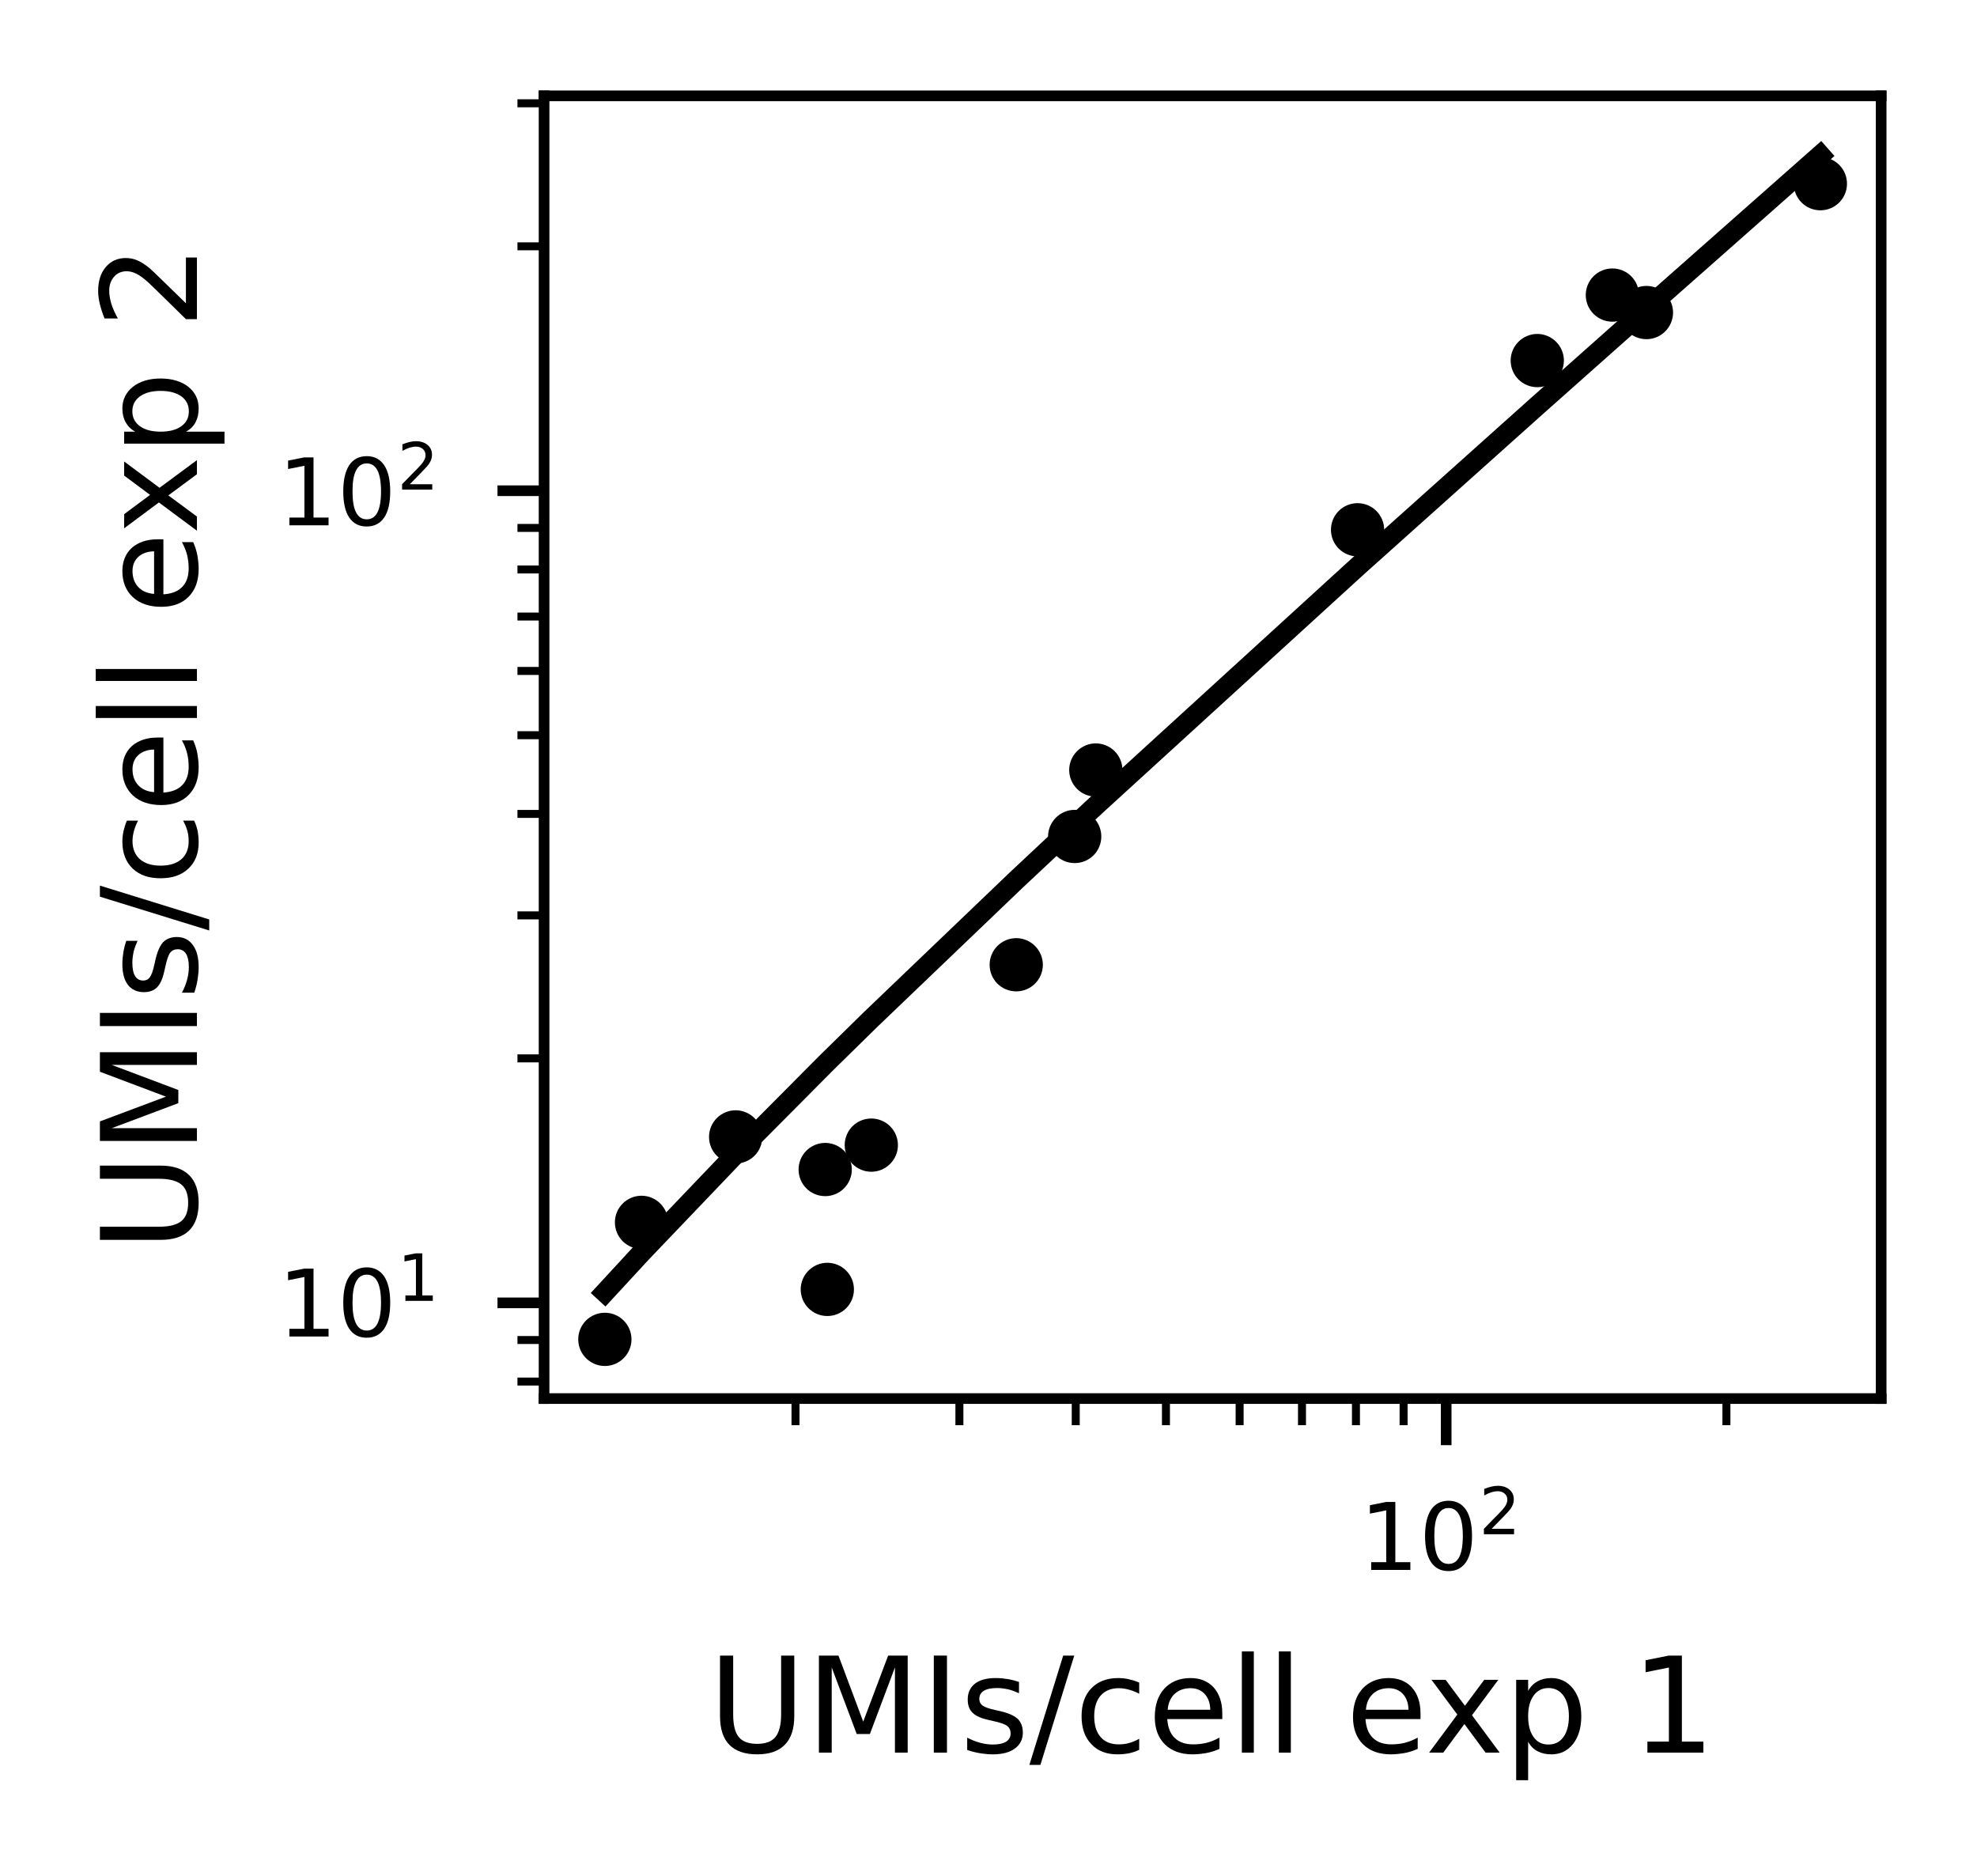 <?xml version="1.0" encoding="UTF-8" standalone="no"?>
<svg
   xmlns:dc="http://purl.org/dc/elements/1.1/"
   xmlns:cc="http://creativecommons.org/ns#"
   xmlns:rdf="http://www.w3.org/1999/02/22-rdf-syntax-ns#"
   xmlns:svg="http://www.w3.org/2000/svg"
   xmlns="http://www.w3.org/2000/svg"
   xmlns:xlink="http://www.w3.org/1999/xlink"
   xmlns:sodipodi="http://sodipodi.sourceforge.net/DTD/sodipodi-0.dtd"
   xmlns:inkscape="http://www.inkscape.org/namespaces/inkscape"
   width="148.512pt"
   height="140.92pt"
   viewBox="0 0 148.512 140.92"
   version="1.2"
   id="svg14492"
   sodipodi:docname="exp1_exp2_corr.svg"
   inkscape:version="1.0.2-2 (e86c870879, 2021-01-15)">
  <rect x="0" y="0" width="148.512" height="140.92" fill="#808080" stroke="none"/>
  <sodipodi:namedview
     pagecolor="#ffffff"
     bordercolor="#666666"
     borderopacity="1"
     objecttolerance="10"
     gridtolerance="10"
     guidetolerance="10"
     inkscape:pageopacity="0"
     inkscape:pageshadow="2"
     inkscape:window-width="758"
     inkscape:window-height="480"
     id="namedview14494"
     showgrid="false"
     inkscape:zoom="4.5078808"
     inkscape:cx="99.007914"
     inkscape:cy="93.946584"
     inkscape:window-x="0"
     inkscape:window-y="379"
     inkscape:window-maximized="0"
     inkscape:current-layer="svg14492" />
  <defs
     id="defs14293">
    <g
       id="g14288">
      <symbol
         overflow="visible"
         id="glyph0-0">
        <path
           style="stroke:none;"
           d="M 0.867 -0.582 L 1.996 -0.582 L 1.996 -4.473 L 0.77 -4.227 L 0.77 -4.859 L 1.988 -5.102 L 2.68 -5.102 L 2.68 -0.582 L 3.809 -0.582 L 3.809 0 L 0.867 0 Z M 0.867 -0.582 "
           id="path14204" />
      </symbol>
      <symbol
         overflow="visible"
         id="glyph0-1">
        <path
           style="stroke:none;"
           d="M 2.227 -4.648 C 1.867 -4.648 1.602 -4.473 1.422 -4.121 C 1.238 -3.773 1.156 -3.246 1.156 -2.547 C 1.156 -1.848 1.238 -1.324 1.422 -0.973 C 1.602 -0.621 1.867 -0.449 2.227 -0.449 C 2.582 -0.449 2.848 -0.621 3.031 -0.973 C 3.207 -1.324 3.297 -1.848 3.297 -2.547 C 3.297 -3.246 3.207 -3.773 3.031 -4.121 C 2.848 -4.473 2.582 -4.648 2.227 -4.648 Z M 2.227 -5.195 C 2.793 -5.195 3.227 -4.965 3.535 -4.516 C 3.836 -4.059 3.988 -3.402 3.988 -2.547 C 3.988 -1.688 3.836 -1.027 3.535 -0.582 C 3.227 -0.133 2.793 0.09 2.219 0.09 C 1.645 0.09 1.211 -0.133 0.91 -0.582 C 0.609 -1.027 0.461 -1.688 0.461 -2.547 C 0.461 -3.402 0.609 -4.059 0.91 -4.516 C 1.211 -4.965 1.652 -5.195 2.227 -5.195 Z M 2.227 -5.195 "
           id="path14207" />
      </symbol>
      <symbol
         overflow="visible"
         id="glyph1-0">
        <path
           style="stroke:none;"
           d="M 0.941 -0.406 L 2.625 -0.406 L 2.625 0 L 0.359 0 L 0.359 -0.406 C 0.539 -0.594 0.789 -0.848 1.105 -1.172 C 1.422 -1.488 1.621 -1.695 1.707 -1.789 C 1.863 -1.961 1.969 -2.105 2.027 -2.23 C 2.086 -2.348 2.121 -2.469 2.121 -2.586 C 2.121 -2.773 2.055 -2.93 1.922 -3.047 C 1.789 -3.164 1.617 -3.23 1.402 -3.23 C 1.25 -3.23 1.086 -3.199 0.922 -3.152 C 0.754 -3.098 0.574 -3.02 0.383 -2.91 L 0.383 -3.402 C 0.578 -3.48 0.758 -3.539 0.926 -3.578 C 1.094 -3.617 1.25 -3.637 1.391 -3.637 C 1.758 -3.637 2.055 -3.543 2.273 -3.355 C 2.492 -3.172 2.605 -2.926 2.605 -2.617 C 2.605 -2.469 2.578 -2.328 2.523 -2.199 C 2.469 -2.066 2.371 -1.91 2.223 -1.734 C 2.184 -1.688 2.059 -1.555 1.844 -1.332 C 1.625 -1.113 1.328 -0.805 0.941 -0.406 Z M 0.941 -0.406 "
           id="path14210" />
      </symbol>
      <symbol
         overflow="visible"
         id="glyph1-1">
        <path
           style="stroke:none;"
           d="M 0.609 -0.406 L 1.398 -0.406 L 1.398 -3.133 L 0.539 -2.961 L 0.539 -3.402 L 1.391 -3.57 L 1.875 -3.57 L 1.875 -0.406 L 2.664 -0.406 L 2.664 0 L 0.609 0 Z M 0.609 -0.406 "
           id="path14213" />
      </symbol>
      <symbol
         overflow="visible"
         id="glyph2-0">
        <path
           style="stroke:none;"
           d="M 0.871 -7.289 L 1.859 -7.289 L 1.859 -2.859 C 1.859 -2.078 2 -1.512 2.281 -1.172 C 2.559 -0.828 3.02 -0.66 3.66 -0.66 C 4.289 -0.66 4.75 -0.828 5.031 -1.172 C 5.309 -1.512 5.461 -2.078 5.461 -2.859 L 5.461 -7.289 L 6.449 -7.289 L 6.449 -2.738 C 6.449 -1.781 6.211 -1.07 5.738 -0.59 C 5.27 -0.109 4.578 0.129 3.66 0.129 C 2.738 0.129 2.039 -0.109 1.57 -0.59 C 1.102 -1.07 0.871 -1.781 0.871 -2.738 Z M 0.871 -7.289 "
           id="path14216" />
      </symbol>
      <symbol
         overflow="visible"
         id="glyph2-1">
        <path
           style="stroke:none;"
           d="M 0.98 -7.289 L 2.449 -7.289 L 4.309 -2.328 L 6.18 -7.289 L 7.648 -7.289 L 7.648 0 L 6.691 0 L 6.691 -6.398 L 4.809 -1.398 L 3.82 -1.398 L 1.941 -6.398 L 1.941 0 L 0.98 0 Z M 0.98 -7.289 "
           id="path14219" />
      </symbol>
      <symbol
         overflow="visible"
         id="glyph2-2">
        <path
           style="stroke:none;"
           d="M 0.98 -7.289 L 1.969 -7.289 L 1.969 0 L 0.98 0 Z M 0.98 -7.289 "
           id="path14222" />
      </symbol>
      <symbol
         overflow="visible"
         id="glyph2-3">
        <path
           style="stroke:none;"
           d="M 4.43 -5.309 L 4.43 -4.461 C 4.172 -4.578 3.91 -4.68 3.641 -4.75 C 3.359 -4.809 3.078 -4.852 2.789 -4.852 C 2.34 -4.852 2 -4.781 1.781 -4.641 C 1.559 -4.5 1.449 -4.301 1.449 -4.031 C 1.449 -3.82 1.531 -3.66 1.691 -3.539 C 1.852 -3.422 2.172 -3.301 2.648 -3.199 L 2.961 -3.129 C 3.602 -2.988 4.051 -2.789 4.32 -2.551 C 4.578 -2.301 4.719 -1.949 4.719 -1.512 C 4.719 -1 4.52 -0.602 4.121 -0.309 C 3.719 -0.012 3.16 0.129 2.461 0.129 C 2.16 0.129 1.859 0.102 1.539 0.051 C 1.219 0 0.891 -0.078 0.539 -0.199 L 0.539 -1.129 C 0.871 -0.949 1.199 -0.82 1.52 -0.738 C 1.84 -0.648 2.16 -0.609 2.48 -0.609 C 2.898 -0.609 3.23 -0.68 3.461 -0.82 C 3.68 -0.961 3.801 -1.172 3.801 -1.441 C 3.801 -1.68 3.711 -1.871 3.551 -2 C 3.391 -2.129 3.031 -2.262 2.469 -2.379 L 2.16 -2.449 C 1.602 -2.57 1.191 -2.75 0.949 -2.988 C 0.699 -3.23 0.578 -3.559 0.578 -3.988 C 0.578 -4.5 0.762 -4.898 1.121 -5.18 C 1.48 -5.461 2 -5.602 2.68 -5.602 C 3.012 -5.602 3.32 -5.57 3.621 -5.52 C 3.91 -5.469 4.18 -5.398 4.43 -5.309 Z M 4.43 -5.309 "
           id="path14225" />
      </symbol>
      <symbol
         overflow="visible"
         id="glyph2-4">
        <path
           style="stroke:none;"
           d="M 2.539 -7.289 L 3.371 -7.289 L 0.828 0.922 L 0 0.922 Z M 2.539 -7.289 "
           id="path14228" />
      </symbol>
      <symbol
         overflow="visible"
         id="glyph2-5">
        <path
           style="stroke:none;"
           d="M 4.879 -5.262 L 4.879 -4.422 C 4.621 -4.559 4.371 -4.66 4.109 -4.73 C 3.852 -4.801 3.602 -4.84 3.34 -4.84 C 2.762 -4.84 2.301 -4.648 1.98 -4.281 C 1.66 -3.91 1.5 -3.391 1.5 -2.73 C 1.5 -2.059 1.66 -1.539 1.98 -1.172 C 2.301 -0.801 2.762 -0.621 3.34 -0.621 C 3.602 -0.621 3.852 -0.648 4.109 -0.719 C 4.371 -0.789 4.621 -0.898 4.879 -1.039 L 4.879 -0.211 C 4.621 -0.09 4.359 0 4.102 0.051 C 3.828 0.102 3.539 0.129 3.238 0.129 C 2.422 0.129 1.762 -0.121 1.281 -0.641 C 0.789 -1.148 0.551 -1.852 0.551 -2.73 C 0.551 -3.621 0.789 -4.32 1.281 -4.828 C 1.77 -5.34 2.441 -5.602 3.301 -5.602 C 3.578 -5.602 3.852 -5.57 4.109 -5.512 C 4.371 -5.449 4.629 -5.371 4.879 -5.262 Z M 4.879 -5.262 "
           id="path14231" />
      </symbol>
      <symbol
         overflow="visible"
         id="glyph2-6">
        <path
           style="stroke:none;"
           d="M 5.621 -2.961 L 5.621 -2.52 L 1.488 -2.52 C 1.531 -1.898 1.711 -1.422 2.051 -1.102 C 2.379 -0.781 2.84 -0.621 3.441 -0.621 C 3.781 -0.621 4.121 -0.66 4.441 -0.738 C 4.762 -0.82 5.09 -0.949 5.41 -1.129 L 5.41 -0.281 C 5.09 -0.141 4.762 -0.031 4.422 0.031 C 4.078 0.09 3.73 0.129 3.391 0.129 C 2.512 0.129 1.82 -0.121 1.309 -0.621 C 0.801 -1.121 0.551 -1.809 0.551 -2.68 C 0.551 -3.57 0.789 -4.281 1.27 -4.809 C 1.75 -5.328 2.41 -5.602 3.23 -5.602 C 3.969 -5.602 4.551 -5.359 4.98 -4.891 C 5.398 -4.41 5.621 -3.77 5.621 -2.961 Z M 4.719 -3.219 C 4.711 -3.711 4.57 -4.102 4.309 -4.398 C 4.039 -4.691 3.68 -4.84 3.238 -4.84 C 2.738 -4.84 2.34 -4.691 2.039 -4.41 C 1.738 -4.129 1.559 -3.73 1.52 -3.219 Z M 4.719 -3.219 "
           id="path14234" />
      </symbol>
      <symbol
         overflow="visible"
         id="glyph2-7">
        <path
           style="stroke:none;"
           d="M 0.941 -7.602 L 1.84 -7.602 L 1.84 0 L 0.941 0 Z M 0.941 -7.602 "
           id="path14237" />
      </symbol>
      <symbol
         overflow="visible"
         id="glyph2-8">
        <path
           style="stroke:none;"
           d=""
           id="path14240" />
      </symbol>
      <symbol
         overflow="visible"
         id="glyph2-9">
        <path
           style="stroke:none;"
           d="M 5.488 -5.469 L 3.512 -2.809 L 5.59 0 L 4.531 0 L 2.941 -2.148 L 1.352 0 L 0.289 0 L 2.41 -2.859 L 0.469 -5.469 L 1.531 -5.469 L 2.98 -3.52 L 4.43 -5.469 Z M 5.488 -5.469 "
           id="path14243" />
      </symbol>
      <symbol
         overflow="visible"
         id="glyph2-10">
        <path
           style="stroke:none;"
           d="M 1.809 -0.82 L 1.809 2.07 L 0.91 2.07 L 0.91 -5.469 L 1.809 -5.469 L 1.809 -4.641 C 1.988 -4.961 2.23 -5.199 2.52 -5.359 C 2.809 -5.52 3.16 -5.602 3.559 -5.602 C 4.219 -5.602 4.762 -5.328 5.18 -4.809 C 5.59 -4.281 5.801 -3.59 5.801 -2.73 C 5.801 -1.871 5.59 -1.172 5.18 -0.648 C 4.762 -0.129 4.219 0.129 3.559 0.129 C 3.16 0.129 2.809 0.051 2.52 -0.102 C 2.23 -0.25 1.988 -0.488 1.809 -0.82 Z M 4.871 -2.73 C 4.871 -3.391 4.73 -3.898 4.461 -4.281 C 4.18 -4.66 3.809 -4.852 3.34 -4.852 C 2.859 -4.852 2.488 -4.66 2.219 -4.281 C 1.941 -3.898 1.809 -3.391 1.809 -2.73 C 1.809 -2.07 1.941 -1.551 2.219 -1.172 C 2.488 -0.789 2.859 -0.609 3.34 -0.609 C 3.809 -0.609 4.18 -0.789 4.461 -1.172 C 4.73 -1.551 4.871 -2.07 4.871 -2.73 Z M 4.871 -2.73 "
           id="path14246" />
      </symbol>
      <symbol
         overflow="visible"
         id="glyph2-11">
        <path
           style="stroke:none;"
           d="M 1.238 -0.828 L 2.852 -0.828 L 2.852 -6.391 L 1.102 -6.039 L 1.102 -6.941 L 2.84 -7.289 L 3.828 -7.289 L 3.828 -0.828 L 5.441 -0.828 L 5.441 0 L 1.238 0 Z M 1.238 -0.828 "
           id="path14249" />
      </symbol>
      <symbol
         overflow="visible"
         id="glyph3-0">
        <path
           style="stroke:none;"
           d="M -7.289 -0.871 L -7.289 -1.859 L -2.859 -1.859 C -2.078 -1.859 -1.512 -2 -1.172 -2.281 C -0.828 -2.559 -0.66 -3.02 -0.66 -3.66 C -0.66 -4.289 -0.828 -4.75 -1.172 -5.031 C -1.512 -5.309 -2.078 -5.461 -2.859 -5.461 L -7.289 -5.461 L -7.289 -6.449 L -2.738 -6.449 C -1.781 -6.449 -1.07 -6.211 -0.59 -5.738 C -0.109 -5.27 0.129 -4.578 0.129 -3.66 C 0.129 -2.738 -0.109 -2.039 -0.59 -1.57 C -1.07 -1.102 -1.781 -0.871 -2.738 -0.871 Z M -7.289 -0.871 "
           id="path14252" />
      </symbol>
      <symbol
         overflow="visible"
         id="glyph3-1">
        <path
           style="stroke:none;"
           d="M -7.289 -0.98 L -7.289 -2.449 L -2.328 -4.309 L -7.289 -6.18 L -7.289 -7.648 L 0 -7.648 L 0 -6.691 L -6.398 -6.691 L -1.398 -4.809 L -1.398 -3.82 L -6.398 -1.941 L 0 -1.941 L 0 -0.98 Z M -7.289 -0.98 "
           id="path14255" />
      </symbol>
      <symbol
         overflow="visible"
         id="glyph3-2">
        <path
           style="stroke:none;"
           d="M -7.289 -0.98 L -7.289 -1.969 L 0 -1.969 L 0 -0.98 Z M -7.289 -0.98 "
           id="path14258" />
      </symbol>
      <symbol
         overflow="visible"
         id="glyph3-3">
        <path
           style="stroke:none;"
           d="M -5.309 -4.43 L -4.461 -4.43 C -4.578 -4.172 -4.68 -3.91 -4.75 -3.641 C -4.809 -3.359 -4.852 -3.078 -4.852 -2.789 C -4.852 -2.34 -4.781 -2 -4.641 -1.781 C -4.5 -1.559 -4.301 -1.449 -4.031 -1.449 C -3.82 -1.449 -3.66 -1.531 -3.539 -1.691 C -3.422 -1.852 -3.301 -2.172 -3.199 -2.648 L -3.129 -2.961 C -2.988 -3.602 -2.789 -4.051 -2.551 -4.32 C -2.301 -4.578 -1.949 -4.719 -1.512 -4.719 C -1 -4.719 -0.602 -4.52 -0.309 -4.121 C -0.012 -3.719 0.129 -3.16 0.129 -2.461 C 0.129 -2.16 0.102 -1.859 0.051 -1.539 C 0 -1.219 -0.078 -0.891 -0.199 -0.539 L -1.129 -0.539 C -0.949 -0.871 -0.82 -1.199 -0.738 -1.52 C -0.648 -1.84 -0.609 -2.16 -0.609 -2.48 C -0.609 -2.898 -0.68 -3.23 -0.82 -3.461 C -0.961 -3.68 -1.172 -3.801 -1.441 -3.801 C -1.68 -3.801 -1.871 -3.711 -2 -3.551 C -2.129 -3.391 -2.262 -3.031 -2.379 -2.469 L -2.449 -2.16 C -2.57 -1.602 -2.75 -1.191 -2.988 -0.949 C -3.23 -0.699 -3.559 -0.578 -3.988 -0.578 C -4.5 -0.578 -4.898 -0.762 -5.18 -1.121 C -5.461 -1.48 -5.602 -2 -5.602 -2.68 C -5.602 -3.012 -5.57 -3.32 -5.52 -3.621 C -5.469 -3.91 -5.398 -4.18 -5.309 -4.43 Z M -5.309 -4.43 "
           id="path14261" />
      </symbol>
      <symbol
         overflow="visible"
         id="glyph3-4">
        <path
           style="stroke:none;"
           d="M -7.289 -2.539 L -7.289 -3.371 L 0.922 -0.828 L 0.922 0 Z M -7.289 -2.539 "
           id="path14264" />
      </symbol>
      <symbol
         overflow="visible"
         id="glyph3-5">
        <path
           style="stroke:none;"
           d="M -5.262 -4.879 L -4.422 -4.879 C -4.559 -4.621 -4.66 -4.371 -4.73 -4.109 C -4.801 -3.852 -4.84 -3.602 -4.84 -3.34 C -4.84 -2.762 -4.648 -2.301 -4.281 -1.98 C -3.91 -1.66 -3.391 -1.5 -2.73 -1.5 C -2.059 -1.5 -1.539 -1.66 -1.172 -1.98 C -0.801 -2.301 -0.621 -2.762 -0.621 -3.34 C -0.621 -3.602 -0.648 -3.852 -0.719 -4.109 C -0.789 -4.371 -0.898 -4.621 -1.039 -4.879 L -0.211 -4.879 C -0.09 -4.621 0 -4.359 0.051 -4.102 C 0.102 -3.828 0.129 -3.539 0.129 -3.238 C 0.129 -2.422 -0.121 -1.762 -0.641 -1.281 C -1.148 -0.789 -1.852 -0.551 -2.73 -0.551 C -3.621 -0.551 -4.32 -0.789 -4.828 -1.281 C -5.34 -1.77 -5.602 -2.441 -5.602 -3.301 C -5.602 -3.578 -5.57 -3.852 -5.512 -4.109 C -5.449 -4.371 -5.371 -4.629 -5.262 -4.879 Z M -5.262 -4.879 "
           id="path14267" />
      </symbol>
      <symbol
         overflow="visible"
         id="glyph3-6">
        <path
           style="stroke:none;"
           d="M -2.961 -5.621 L -2.52 -5.621 L -2.52 -1.488 C -1.898 -1.531 -1.422 -1.711 -1.102 -2.051 C -0.781 -2.379 -0.621 -2.84 -0.621 -3.441 C -0.621 -3.781 -0.66 -4.121 -0.738 -4.441 C -0.82 -4.762 -0.949 -5.09 -1.129 -5.41 L -0.281 -5.41 C -0.141 -5.09 -0.031 -4.762 0.031 -4.422 C 0.09 -4.078 0.129 -3.73 0.129 -3.391 C 0.129 -2.512 -0.121 -1.82 -0.621 -1.309 C -1.121 -0.801 -1.809 -0.551 -2.68 -0.551 C -3.57 -0.551 -4.281 -0.789 -4.809 -1.27 C -5.328 -1.75 -5.602 -2.41 -5.602 -3.23 C -5.602 -3.969 -5.359 -4.551 -4.891 -4.98 C -4.41 -5.398 -3.77 -5.621 -2.961 -5.621 Z M -3.219 -4.719 C -3.711 -4.711 -4.102 -4.57 -4.398 -4.309 C -4.691 -4.039 -4.84 -3.68 -4.84 -3.238 C -4.84 -2.738 -4.691 -2.34 -4.41 -2.039 C -4.129 -1.738 -3.73 -1.559 -3.219 -1.52 Z M -3.219 -4.719 "
           id="path14270" />
      </symbol>
      <symbol
         overflow="visible"
         id="glyph3-7">
        <path
           style="stroke:none;"
           d="M -7.602 -0.941 L -7.602 -1.84 L 0 -1.84 L 0 -0.941 Z M -7.602 -0.941 "
           id="path14273" />
      </symbol>
      <symbol
         overflow="visible"
         id="glyph3-8">
        <path
           style="stroke:none;"
           d=""
           id="path14276" />
      </symbol>
      <symbol
         overflow="visible"
         id="glyph3-9">
        <path
           style="stroke:none;"
           d="M -5.469 -5.488 L -2.809 -3.512 L 0 -5.59 L 0 -4.531 L -2.148 -2.941 L 0 -1.352 L 0 -0.289 L -2.859 -2.41 L -5.469 -0.469 L -5.469 -1.531 L -3.52 -2.98 L -5.469 -4.43 Z M -5.469 -5.488 "
           id="path14279" />
      </symbol>
      <symbol
         overflow="visible"
         id="glyph3-10">
        <path
           style="stroke:none;"
           d="M -0.82 -1.809 L 2.07 -1.809 L 2.07 -0.91 L -5.469 -0.91 L -5.469 -1.809 L -4.641 -1.809 C -4.961 -1.988 -5.199 -2.23 -5.359 -2.52 C -5.52 -2.809 -5.602 -3.16 -5.602 -3.559 C -5.602 -4.219 -5.328 -4.762 -4.809 -5.18 C -4.281 -5.59 -3.59 -5.801 -2.73 -5.801 C -1.871 -5.801 -1.172 -5.59 -0.648 -5.18 C -0.129 -4.762 0.129 -4.219 0.129 -3.559 C 0.129 -3.16 0.051 -2.809 -0.102 -2.52 C -0.25 -2.23 -0.488 -1.988 -0.82 -1.809 Z M -2.73 -4.871 C -3.391 -4.871 -3.898 -4.73 -4.281 -4.461 C -4.66 -4.18 -4.852 -3.809 -4.852 -3.34 C -4.852 -2.859 -4.66 -2.488 -4.281 -2.219 C -3.898 -1.941 -3.391 -1.809 -2.73 -1.809 C -2.07 -1.809 -1.551 -1.941 -1.172 -2.219 C -0.789 -2.488 -0.609 -2.859 -0.609 -3.34 C -0.609 -3.809 -0.789 -4.18 -1.172 -4.461 C -1.551 -4.73 -2.07 -4.871 -2.73 -4.871 Z M -2.73 -4.871 "
           id="path14282" />
      </symbol>
      <symbol
         overflow="visible"
         id="glyph3-11">
        <path
           style="stroke:none;"
           d="M -0.828 -1.922 L -0.828 -5.359 L 0 -5.359 L 0 -0.73 L -0.828 -0.73 C -1.211 -1.102 -1.73 -1.609 -2.391 -2.262 C -3.039 -2.898 -3.461 -3.309 -3.648 -3.48 C -4 -3.801 -4.301 -4.02 -4.551 -4.141 C -4.789 -4.262 -5.039 -4.328 -5.281 -4.328 C -5.66 -4.328 -5.98 -4.191 -6.219 -3.922 C -6.461 -3.648 -6.59 -3.301 -6.59 -2.859 C -6.59 -2.551 -6.531 -2.219 -6.43 -1.879 C -6.32 -1.539 -6.16 -1.172 -5.941 -0.781 L -6.941 -0.781 C -7.102 -1.18 -7.219 -1.551 -7.301 -1.891 C -7.379 -2.23 -7.422 -2.551 -7.422 -2.84 C -7.422 -3.59 -7.23 -4.191 -6.852 -4.641 C -6.469 -5.09 -5.969 -5.32 -5.34 -5.32 C -5.039 -5.32 -4.75 -5.262 -4.488 -5.148 C -4.219 -5.039 -3.898 -4.84 -3.539 -4.539 C -3.441 -4.461 -3.172 -4.199 -2.719 -3.762 C -2.27 -3.32 -1.641 -2.711 -0.828 -1.922 Z M -0.828 -1.922 "
           id="path14285" />
      </symbol>
    </g>
    <clipPath
       id="clip1">
      <path
         d="M 0 0 L 148.512 0 L 148.512 140.918 L 0 140.918 Z M 0 0 "
         id="path14290" />
    </clipPath>
  </defs>
  <g
     id="surface335341">
    <g
       clip-path="url(#clip1)"
       clip-rule="nonzero"
       id="g14297">
      <path
         style=" stroke:none;fill-rule:nonzero;fill:rgb(100%,100%,100%);fill-opacity:1;"
         d="M 0 140.918 L 148.512 140.918 L 148.512 0 L 0 0 Z M 0 140.918 "
         id="path14295" />
    </g>
    <path
       style=" stroke:none;fill-rule:nonzero;fill:rgb(100%,100%,100%);fill-opacity:1;"
       d="M 40.871 105.047 L 141.312 105.047 L 141.312 7.199 L 40.871 7.199 Z M 40.871 105.047 "
       id="path14299" />
    <path
       style="fill-rule:nonzero;fill:rgb(0%,0%,0%);fill-opacity:1;stroke-width:1;stroke-linecap:butt;stroke-linejoin:round;stroke:rgb(0%,0%,0%);stroke-opacity:1;stroke-miterlimit:10;"
       d="M -0.002 -1.499 C 0.397 -1.499 0.779 -1.342 1.061 -1.061 C 1.342 -0.78 1.498 -0.397 1.498 0.001 C 1.498 0.396 1.342 0.779 1.061 1.06 C 0.779 1.341 0.397 1.501 -0.002 1.501 C -0.396 1.501 -0.779 1.341 -1.061 1.06 C -1.342 0.779 -1.502 0.396 -1.502 0.001 C -1.502 -0.397 -1.342 -0.78 -1.061 -1.061 C -0.779 -1.342 -0.396 -1.499 -0.002 -1.499 Z M -0.002 -1.499 "
       transform="matrix(1,0,0,-1,62.15,96.849)"
       id="path14301" />
    <path
       style="fill-rule:nonzero;fill:rgb(0%,0%,0%);fill-opacity:1;stroke-width:1;stroke-linecap:butt;stroke-linejoin:round;stroke:rgb(0%,0%,0%);stroke-opacity:1;stroke-miterlimit:10;"
       d="M 0.002 -1.498 C 0.396 -1.498 0.779 -1.342 1.06 -1.061 C 1.342 -0.78 1.502 -0.397 1.502 0.002 C 1.502 0.396 1.342 0.779 1.06 1.06 C 0.779 1.341 0.396 1.502 0.002 1.502 C -0.397 1.502 -0.78 1.341 -1.061 1.06 C -1.342 0.779 -1.498 0.396 -1.498 0.002 C -1.498 -0.397 -1.342 -0.78 -1.061 -1.061 C -0.78 -1.342 -0.397 -1.498 0.002 -1.498 Z M 0.002 -1.498 "
       transform="matrix(1,0,0,-1,76.338,72.466)"
       id="path14303" />
    <path
       style="fill-rule:nonzero;fill:rgb(0%,0%,0%);fill-opacity:1;stroke-width:1;stroke-linecap:butt;stroke-linejoin:round;stroke:rgb(0%,0%,0%);stroke-opacity:1;stroke-miterlimit:10;"
       d="M -0 -1.498 C 0.398 -1.498 0.781 -1.342 1.062 -1.061 C 1.344 -0.78 1.5 -0.397 1.5 0.002 C 1.5 0.396 1.344 0.779 1.062 1.06 C 0.781 1.341 0.398 1.502 -0 1.502 C -0.398 1.502 -0.781 1.341 -1.063 1.06 C -1.344 0.779 -1.5 0.396 -1.5 0.002 C -1.5 -0.397 -1.344 -0.78 -1.063 -1.061 C -0.781 -1.342 -0.398 -1.498 -0 -1.498 Z M -0 -1.498 "
       transform="matrix(1,0,0,-1,55.262,85.396)"
       id="path14305" />
    <path
       style="fill-rule:nonzero;fill:rgb(0%,0%,0%);fill-opacity:1;stroke-width:1;stroke-linecap:butt;stroke-linejoin:round;stroke:rgb(0%,0%,0%);stroke-opacity:1;stroke-miterlimit:10;"
       d="M -0.001 -1.499 C 0.397 -1.499 0.78 -1.343 1.061 -1.062 C 1.343 -0.781 1.499 -0.398 1.499 0.001 C 1.499 0.399 1.343 0.778 1.061 1.059 C 0.78 1.341 0.397 1.501 -0.001 1.501 C -0.399 1.501 -0.778 1.341 -1.06 1.059 C -1.341 0.778 -1.501 0.399 -1.501 0.001 C -1.501 -0.398 -1.341 -0.781 -1.06 -1.062 C -0.778 -1.343 -0.399 -1.499 -0.001 -1.499 Z M -0.001 -1.499 "
       transform="matrix(1,0,0,-1,80.731,62.829)"
       id="path14307" />
    <path
       style="fill-rule:nonzero;fill:rgb(0%,0%,0%);fill-opacity:1;stroke-width:1;stroke-linecap:butt;stroke-linejoin:round;stroke:rgb(0%,0%,0%);stroke-opacity:1;stroke-miterlimit:10;"
       d="M 0 -1.501 C 0.399 -1.501 0.778 -1.341 1.059 -1.06 C 1.34 -0.779 1.5 -0.4 1.5 -0.001 C 1.5 0.397 1.34 0.78 1.059 1.061 C 0.778 1.343 0.399 1.499 0 1.499 C -0.398 1.499 -0.781 1.343 -1.062 1.061 C -1.344 0.78 -1.5 0.397 -1.5 -0.001 C -1.5 -0.4 -1.344 -0.779 -1.062 -1.06 C -0.781 -1.341 -0.398 -1.501 0 -1.501 Z M 0 -1.501 "
       transform="matrix(1,0,0,-1,45.437,100.6)"
       id="path14309" />
    <path
       style="fill-rule:nonzero;fill:rgb(0%,0%,0%);fill-opacity:1;stroke-width:1;stroke-linecap:butt;stroke-linejoin:round;stroke:rgb(0%,0%,0%);stroke-opacity:1;stroke-miterlimit:10;"
       d="M 0.001 -1.501 C 0.399 -1.501 0.778 -1.341 1.059 -1.06 C 1.341 -0.779 1.501 -0.4 1.501 -0.001 C 1.501 0.397 1.341 0.78 1.059 1.061 C 0.778 1.343 0.399 1.499 0.001 1.499 C -0.398 1.499 -0.78 1.343 -1.062 1.061 C -1.343 0.78 -1.499 0.397 -1.499 -0.001 C -1.499 -0.4 -1.343 -0.779 -1.062 -1.06 C -0.78 -1.341 -0.398 -1.501 0.001 -1.501 Z M 0.001 -1.501 "
       transform="matrix(1,0,0,-1,101.98,39.792)"
       id="path14311" />
    <path
       style="fill-rule:nonzero;fill:rgb(0%,0%,0%);fill-opacity:1;stroke-width:1;stroke-linecap:butt;stroke-linejoin:round;stroke:rgb(0%,0%,0%);stroke-opacity:1;stroke-miterlimit:10;"
       d="M 0 -1.499 C 0.399 -1.499 0.778 -1.343 1.059 -1.062 C 1.34 -0.78 1.5 -0.398 1.5 0.001 C 1.5 0.399 1.34 0.778 1.059 1.059 C 0.778 1.341 0.399 1.501 0 1.501 C -0.398 1.501 -0.781 1.341 -1.062 1.059 C -1.343 0.778 -1.5 0.399 -1.5 0.001 C -1.5 -0.398 -1.343 -0.78 -1.062 -1.062 C -0.781 -1.343 -0.398 -1.499 0 -1.499 Z M 0 -1.499 "
       transform="matrix(1,0,0,-1,48.191,91.813)"
       id="path14313" />
    <path
       style="fill-rule:nonzero;fill:rgb(0%,0%,0%);fill-opacity:1;stroke-width:1;stroke-linecap:butt;stroke-linejoin:round;stroke:rgb(0%,0%,0%);stroke-opacity:1;stroke-miterlimit:10;"
       d="M 0.001 -1.5 C 0.399 -1.5 0.778 -1.343 1.059 -1.062 C 1.34 -0.781 1.501 -0.398 1.501 0 C 1.501 0.399 1.34 0.778 1.059 1.059 C 0.778 1.34 0.399 1.5 0.001 1.5 C -0.398 1.5 -0.781 1.34 -1.062 1.059 C -1.343 0.778 -1.499 0.399 -1.499 0 C -1.499 -0.398 -1.343 -0.781 -1.062 -1.062 C -0.781 -1.343 -0.398 -1.5 0.001 -1.5 Z M 0.001 -1.5 "
       transform="matrix(1,0,0,-1,61.988,87.844)"
       id="path14315" />
    <path
       style="fill-rule:nonzero;fill:rgb(0%,0%,0%);fill-opacity:1;stroke-width:1;stroke-linecap:butt;stroke-linejoin:round;stroke:rgb(0%,0%,0%);stroke-opacity:1;stroke-miterlimit:10;"
       d="M -0 -1.499 C 0.398 -1.499 0.781 -1.343 1.062 -1.062 C 1.343 -0.781 1.5 -0.398 1.5 0.001 C 1.5 0.399 1.343 0.778 1.062 1.059 C 0.781 1.34 0.398 1.501 -0 1.501 C -0.399 1.501 -0.778 1.34 -1.059 1.059 C -1.34 0.778 -1.5 0.399 -1.5 0.001 C -1.5 -0.398 -1.34 -0.781 -1.059 -1.062 C -0.778 -1.343 -0.399 -1.499 -0 -1.499 Z M -0 -1.499 "
       transform="matrix(1,0,0,-1,82.317,57.837)"
       id="path14317" />
    <path
       style="fill-rule:nonzero;fill:rgb(0%,0%,0%);fill-opacity:1;stroke-width:1;stroke-linecap:butt;stroke-linejoin:round;stroke:rgb(0%,0%,0%);stroke-opacity:1;stroke-miterlimit:10;"
       d="M 0.001 -1.498 C 0.399 -1.498 0.778 -1.342 1.059 -1.061 C 1.34 -0.78 1.501 -0.397 1.501 0.002 C 1.501 0.396 1.34 0.779 1.059 1.06 C 0.778 1.342 0.399 1.502 0.001 1.502 C -0.398 1.502 -0.781 1.342 -1.062 1.06 C -1.343 0.779 -1.499 0.396 -1.499 0.002 C -1.499 -0.397 -1.343 -0.78 -1.062 -1.061 C -0.781 -1.342 -0.398 -1.498 0.001 -1.498 Z M 0.001 -1.498 "
       transform="matrix(1,0,0,-1,123.679,23.478)"
       id="path14319" />
    <path
       style="fill-rule:nonzero;fill:rgb(0%,0%,0%);fill-opacity:1;stroke-width:1;stroke-linecap:butt;stroke-linejoin:round;stroke:rgb(0%,0%,0%);stroke-opacity:1;stroke-miterlimit:10;"
       d="M 0.001 -1.502 C 0.4 -1.502 0.778 -1.342 1.06 -1.06 C 1.341 -0.779 1.501 -0.396 1.501 -0.002 C 1.501 0.397 1.341 0.78 1.06 1.061 C 0.778 1.342 0.4 1.498 0.001 1.498 C -0.397 1.498 -0.78 1.342 -1.061 1.061 C -1.343 0.78 -1.499 0.397 -1.499 -0.002 C -1.499 -0.396 -1.343 -0.779 -1.061 -1.06 C -0.78 -1.342 -0.397 -1.502 0.001 -1.502 Z M 0.001 -1.502 "
       transform="matrix(1,0,0,-1,121.12,22.162)"
       id="path14321" />
    <path
       style="fill-rule:nonzero;fill:rgb(0%,0%,0%);fill-opacity:1;stroke-width:1;stroke-linecap:butt;stroke-linejoin:round;stroke:rgb(0%,0%,0%);stroke-opacity:1;stroke-miterlimit:10;"
       d="M -0 -1.499 C 0.398 -1.499 0.781 -1.342 1.062 -1.061 C 1.343 -0.78 1.5 -0.397 1.5 0.001 C 1.5 0.4 1.343 0.779 1.062 1.06 C 0.781 1.341 0.398 1.501 -0 1.501 C -0.399 1.501 -0.778 1.341 -1.059 1.06 C -1.34 0.779 -1.5 0.4 -1.5 0.001 C -1.5 -0.397 -1.34 -0.78 -1.059 -1.061 C -0.778 -1.342 -0.399 -1.499 -0 -1.499 Z M -0 -1.499 "
       transform="matrix(1,0,0,-1,136.746,13.798)"
       id="path14323" />
    <path
       style="fill-rule:nonzero;fill:rgb(0%,0%,0%);fill-opacity:1;stroke-width:1;stroke-linecap:butt;stroke-linejoin:round;stroke:rgb(0%,0%,0%);stroke-opacity:1;stroke-miterlimit:10;"
       d="M 0.001 -1.499 C 0.4 -1.499 0.779 -1.343 1.06 -1.062 C 1.341 -0.781 1.501 -0.398 1.501 0.001 C 1.501 0.399 1.341 0.778 1.06 1.059 C 0.779 1.34 0.4 1.501 0.001 1.501 C -0.397 1.501 -0.78 1.34 -1.061 1.059 C -1.342 0.778 -1.499 0.399 -1.499 0.001 C -1.499 -0.398 -1.342 -0.781 -1.061 -1.062 C -0.78 -1.343 -0.397 -1.499 0.001 -1.499 Z M 0.001 -1.499 "
       transform="matrix(1,0,0,-1,115.479,27.083)"
       id="path14325" />
    <path
       style="fill-rule:nonzero;fill:rgb(0%,0%,0%);fill-opacity:1;stroke-width:1;stroke-linecap:butt;stroke-linejoin:round;stroke:rgb(0%,0%,0%);stroke-opacity:1;stroke-miterlimit:10;"
       d="M 0.002 -1.502 C 0.396 -1.502 0.779 -1.342 1.06 -1.06 C 1.342 -0.779 1.502 -0.396 1.502 -0.002 C 1.502 0.397 1.342 0.779 1.06 1.061 C 0.779 1.342 0.396 1.498 0.002 1.498 C -0.397 1.498 -0.779 1.342 -1.061 1.061 C -1.342 0.779 -1.498 0.397 -1.498 -0.002 C -1.498 -0.396 -1.342 -0.779 -1.061 -1.06 C -0.779 -1.342 -0.397 -1.502 0.002 -1.502 Z M 0.002 -1.502 "
       transform="matrix(1,0,0,-1,65.451,86.01)"
       id="path14327" />
    <path
       style="fill:none;stroke-width:0.8;stroke-linecap:butt;stroke-linejoin:round;stroke:rgb(0%,0%,0%);stroke-opacity:1;stroke-miterlimit:10;"
       d="M 108.637 35.873 L 108.637 32.373 "
       transform="matrix(1,0,0,-1,0,140.92)"
       id="path14329" />
    <g
       style="fill:rgb(0%,0%,0%);fill-opacity:1;"
       id="g14333">
      <use
         xlink:href="#glyph0-0"
         x="102.137"
         y="117.917"
         id="use14331" />
    </g>
    <g
       style="fill:rgb(0%,0%,0%);fill-opacity:1;"
       id="g14337">
      <use
         xlink:href="#glyph0-1"
         x="106.59"
         y="117.917"
         id="use14335" />
    </g>
    <g
       style="fill:rgb(0%,0%,0%);fill-opacity:1;"
       id="g14341">
      <use
         xlink:href="#glyph1-0"
         x="111.111"
         y="115.237"
         id="use14339" />
    </g>
    <path
       style="fill:none;stroke-width:0.6;stroke-linecap:butt;stroke-linejoin:round;stroke:rgb(0%,0%,0%);stroke-opacity:1;stroke-miterlimit:10;"
       d="M 59.758 35.873 L 59.758 33.873 "
       transform="matrix(1,0,0,-1,0,140.92)"
       id="path14343" />
    <path
       style="fill:none;stroke-width:0.6;stroke-linecap:butt;stroke-linejoin:round;stroke:rgb(0%,0%,0%);stroke-opacity:1;stroke-miterlimit:10;"
       d="M 72.07 35.873 L 72.07 33.873 "
       transform="matrix(1,0,0,-1,0,140.92)"
       id="path14345" />
    <path
       style="fill:none;stroke-width:0.6;stroke-linecap:butt;stroke-linejoin:round;stroke:rgb(0%,0%,0%);stroke-opacity:1;stroke-miterlimit:10;"
       d="M 80.809 35.873 L 80.809 33.873 "
       transform="matrix(1,0,0,-1,0,140.92)"
       id="path14347" />
    <path
       style="fill:none;stroke-width:0.6;stroke-linecap:butt;stroke-linejoin:round;stroke:rgb(0%,0%,0%);stroke-opacity:1;stroke-miterlimit:10;"
       d="M 87.586 35.873 L 87.586 33.873 "
       transform="matrix(1,0,0,-1,0,140.92)"
       id="path14349" />
    <path
       style="fill:none;stroke-width:0.6;stroke-linecap:butt;stroke-linejoin:round;stroke:rgb(0%,0%,0%);stroke-opacity:1;stroke-miterlimit:10;"
       d="M 93.121 35.873 L 93.121 33.873 "
       transform="matrix(1,0,0,-1,0,140.92)"
       id="path14351" />
    <path
       style="fill:none;stroke-width:0.6;stroke-linecap:butt;stroke-linejoin:round;stroke:rgb(0%,0%,0%);stroke-opacity:1;stroke-miterlimit:10;"
       d="M 97.805 35.873 L 97.805 33.873 "
       transform="matrix(1,0,0,-1,0,140.92)"
       id="path14353" />
    <path
       style="fill:none;stroke-width:0.6;stroke-linecap:butt;stroke-linejoin:round;stroke:rgb(0%,0%,0%);stroke-opacity:1;stroke-miterlimit:10;"
       d="M 101.859 35.873 L 101.859 33.873 "
       transform="matrix(1,0,0,-1,0,140.92)"
       id="path14355" />
    <path
       style="fill:none;stroke-width:0.6;stroke-linecap:butt;stroke-linejoin:round;stroke:rgb(0%,0%,0%);stroke-opacity:1;stroke-miterlimit:10;"
       d="M 105.438 35.873 L 105.438 33.873 "
       transform="matrix(1,0,0,-1,0,140.92)"
       id="path14357" />
    <path
       style="fill:none;stroke-width:0.6;stroke-linecap:butt;stroke-linejoin:round;stroke:rgb(0%,0%,0%);stroke-opacity:1;stroke-miterlimit:10;"
       d="M 129.688 35.873 L 129.688 33.873 "
       transform="matrix(1,0,0,-1,0,140.92)"
       id="path14359" />
    <g
       style="fill:rgb(0%,0%,0%);fill-opacity:1;"
       id="g14383">
      <use
         xlink:href="#glyph2-0"
         x="53.217"
         y="131.642"
         id="use14361" />
      <use
         xlink:href="#glyph2-1"
         x="60.537"
         y="131.642"
         id="use14363" />
      <use
         xlink:href="#glyph2-2"
         x="69.167"
         y="131.642"
         id="use14365" />
      <use
         xlink:href="#glyph2-3"
         x="72.117"
         y="131.642"
         id="use14367" />
      <use
         xlink:href="#glyph2-4"
         x="77.327"
         y="131.642"
         id="use14369" />
      <use
         xlink:href="#glyph2-5"
         x="80.697"
         y="131.642"
         id="use14371" />
      <use
         xlink:href="#glyph2-6"
         x="86.197"
         y="131.642"
         id="use14373" />
      <use
         xlink:href="#glyph2-7"
         x="92.347"
         y="131.642"
         id="use14375" />
      <use
         xlink:href="#glyph2-7"
         x="95.127"
         y="131.642"
         id="use14377" />
      <use
         xlink:href="#glyph2-8"
         x="97.907"
         y="131.642"
         id="use14379" />
      <use
         xlink:href="#glyph2-6"
         x="101.087"
         y="131.642"
         id="use14381" />
    </g>
    <g
       style="fill:rgb(0%,0%,0%);fill-opacity:1;"
       id="g14393">
      <use
         xlink:href="#glyph2-9"
         x="107.065"
         y="131.642"
         id="use14385" />
      <use
         xlink:href="#glyph2-10"
         x="112.985"
         y="131.642"
         id="use14387" />
      <use
         xlink:href="#glyph2-8"
         x="119.335"
         y="131.642"
         id="use14389" />
      <use
         xlink:href="#glyph2-11"
         x="122.515"
         y="131.642"
         id="use14391" />
    </g>
    <path
       style="fill:none;stroke-width:0.8;stroke-linecap:butt;stroke-linejoin:round;stroke:rgb(0%,0%,0%);stroke-opacity:1;stroke-miterlimit:10;"
       d="M 40.871 43.06 L 37.371 43.06 "
       transform="matrix(1,0,0,-1,0,140.92)"
       id="path14395" />
    <g
       style="fill:rgb(0%,0%,0%);fill-opacity:1;"
       id="g14399">
      <use
         xlink:href="#glyph0-0"
         x="20.872"
         y="100.388"
         id="use14397" />
    </g>
    <g
       style="fill:rgb(0%,0%,0%);fill-opacity:1;"
       id="g14403">
      <use
         xlink:href="#glyph0-1"
         x="25.325"
         y="100.388"
         id="use14401" />
    </g>
    <g
       style="fill:rgb(0%,0%,0%);fill-opacity:1;"
       id="g14407">
      <use
         xlink:href="#glyph1-1"
         x="29.846"
         y="97.709"
         id="use14405" />
    </g>
    <path
       style="fill:none;stroke-width:0.8;stroke-linecap:butt;stroke-linejoin:round;stroke:rgb(0%,0%,0%);stroke-opacity:1;stroke-miterlimit:10;"
       d="M 40.871 104.061 L 37.371 104.061 "
       transform="matrix(1,0,0,-1,0,140.92)"
       id="path14409" />
    <g
       style="fill:rgb(0%,0%,0%);fill-opacity:1;"
       id="g14413">
      <use
         xlink:href="#glyph0-0"
         x="20.872"
         y="39.456"
         id="use14411" />
    </g>
    <g
       style="fill:rgb(0%,0%,0%);fill-opacity:1;"
       id="g14417">
      <use
         xlink:href="#glyph0-1"
         x="25.325"
         y="39.456"
         id="use14415" />
    </g>
    <g
       style="fill:rgb(0%,0%,0%);fill-opacity:1;"
       id="g14421">
      <use
         xlink:href="#glyph1-0"
         x="29.846"
         y="36.776"
         id="use14419" />
    </g>
    <path
       style="fill:none;stroke-width:0.6;stroke-linecap:butt;stroke-linejoin:round;stroke:rgb(0%,0%,0%);stroke-opacity:1;stroke-miterlimit:10;"
       d="M 40.871 37.15 L 38.871 37.15 "
       transform="matrix(1,0,0,-1,0,140.92)"
       id="path14423" />
    <path
       style="fill:none;stroke-width:0.6;stroke-linecap:butt;stroke-linejoin:round;stroke:rgb(0%,0%,0%);stroke-opacity:1;stroke-miterlimit:10;"
       d="M 40.871 40.271 L 38.871 40.271 "
       transform="matrix(1,0,0,-1,0,140.92)"
       id="path14425" />
    <path
       style="fill:none;stroke-width:0.6;stroke-linecap:butt;stroke-linejoin:round;stroke:rgb(0%,0%,0%);stroke-opacity:1;stroke-miterlimit:10;"
       d="M 40.871 61.424 L 38.871 61.424 "
       transform="matrix(1,0,0,-1,0,140.92)"
       id="path14427" />
    <path
       style="fill:none;stroke-width:0.6;stroke-linecap:butt;stroke-linejoin:round;stroke:rgb(0%,0%,0%);stroke-opacity:1;stroke-miterlimit:10;"
       d="M 40.871 72.166 L 38.871 72.166 "
       transform="matrix(1,0,0,-1,0,140.92)"
       id="path14429" />
    <path
       style="fill:none;stroke-width:0.6;stroke-linecap:butt;stroke-linejoin:round;stroke:rgb(0%,0%,0%);stroke-opacity:1;stroke-miterlimit:10;"
       d="M 40.871 79.787 L 38.871 79.787 "
       transform="matrix(1,0,0,-1,0,140.92)"
       id="path14431" />
    <path
       style="fill:none;stroke-width:0.6;stroke-linecap:butt;stroke-linejoin:round;stroke:rgb(0%,0%,0%);stroke-opacity:1;stroke-miterlimit:10;"
       d="M 40.871 85.697 L 38.871 85.697 "
       transform="matrix(1,0,0,-1,0,140.92)"
       id="path14433" />
    <path
       style="fill:none;stroke-width:0.6;stroke-linecap:butt;stroke-linejoin:round;stroke:rgb(0%,0%,0%);stroke-opacity:1;stroke-miterlimit:10;"
       d="M 40.871 90.525 L 38.871 90.525 "
       transform="matrix(1,0,0,-1,0,140.92)"
       id="path14435" />
    <path
       style="fill:none;stroke-width:0.6;stroke-linecap:butt;stroke-linejoin:round;stroke:rgb(0%,0%,0%);stroke-opacity:1;stroke-miterlimit:10;"
       d="M 40.871 94.611 L 38.871 94.611 "
       transform="matrix(1,0,0,-1,0,140.92)"
       id="path14437" />
    <path
       style="fill:none;stroke-width:0.6;stroke-linecap:butt;stroke-linejoin:round;stroke:rgb(0%,0%,0%);stroke-opacity:1;stroke-miterlimit:10;"
       d="M 40.871 98.146 L 38.871 98.146 "
       transform="matrix(1,0,0,-1,0,140.92)"
       id="path14439" />
    <path
       style="fill:none;stroke-width:0.6;stroke-linecap:butt;stroke-linejoin:round;stroke:rgb(0%,0%,0%);stroke-opacity:1;stroke-miterlimit:10;"
       d="M 40.871 101.268 L 38.871 101.268 "
       transform="matrix(1,0,0,-1,0,140.92)"
       id="path14441" />
    <path
       style="fill:none;stroke-width:0.6;stroke-linecap:butt;stroke-linejoin:round;stroke:rgb(0%,0%,0%);stroke-opacity:1;stroke-miterlimit:10;"
       d="M 40.871 122.42 L 38.871 122.42 "
       transform="matrix(1,0,0,-1,0,140.92)"
       id="path14443" />
    <path
       style="fill:none;stroke-width:0.6;stroke-linecap:butt;stroke-linejoin:round;stroke:rgb(0%,0%,0%);stroke-opacity:1;stroke-miterlimit:10;"
       d="M 40.871 133.162 L 38.871 133.162 "
       transform="matrix(1,0,0,-1,0,140.92)"
       id="path14445" />
    <g
       style="fill:rgb(0%,0%,0%);fill-opacity:1;"
       id="g14469">
      <use
         xlink:href="#glyph3-0"
         x="14.794"
         y="93.999"
         id="use14447" />
      <use
         xlink:href="#glyph3-1"
         x="14.794"
         y="86.679"
         id="use14449" />
      <use
         xlink:href="#glyph3-2"
         x="14.794"
         y="78.049"
         id="use14451" />
      <use
         xlink:href="#glyph3-3"
         x="14.794"
         y="75.099"
         id="use14453" />
      <use
         xlink:href="#glyph3-4"
         x="14.794"
         y="69.889"
         id="use14455" />
      <use
         xlink:href="#glyph3-5"
         x="14.794"
         y="66.519"
         id="use14457" />
      <use
         xlink:href="#glyph3-6"
         x="14.794"
         y="61.019"
         id="use14459" />
      <use
         xlink:href="#glyph3-7"
         x="14.794"
         y="54.869"
         id="use14461" />
      <use
         xlink:href="#glyph3-7"
         x="14.794"
         y="52.089"
         id="use14463" />
      <use
         xlink:href="#glyph3-8"
         x="14.794"
         y="49.309"
         id="use14465" />
      <use
         xlink:href="#glyph3-6"
         x="14.794"
         y="46.129"
         id="use14467" />
    </g>
    <g
       style="fill:rgb(0%,0%,0%);fill-opacity:1;"
       id="g14479">
      <use
         xlink:href="#glyph3-9"
         x="14.794"
         y="40.151"
         id="use14471" />
      <use
         xlink:href="#glyph3-10"
         x="14.794"
         y="34.231"
         id="use14473" />
      <use
         xlink:href="#glyph3-8"
         x="14.794"
         y="27.881"
         id="use14475" />
      <use
         xlink:href="#glyph3-11"
         x="14.794"
         y="24.701"
         id="use14477" />
    </g>
    <path
       style="fill:none;stroke-width:1.5;stroke-linecap:square;stroke-linejoin:round;stroke:rgb(0%,0%,0%);stroke-opacity:1;stroke-miterlimit:10;"
       d="M 45.438 43.846 L 48.191 46.83 L 55.262 54.228 L 61.988 60.994 L 62.148 61.154 L 65.453 64.396 L 76.34 74.818 L 80.73 78.932 L 82.316 80.408 L 101.98 98.361 L 115.48 110.447 L 121.121 115.459 L 123.68 117.728 L 136.746 129.271 "
       transform="matrix(1,0,0,-1,0,140.92)"
       id="path14481" />
    <path
       style="fill:none;stroke-width:0.8;stroke-linecap:square;stroke-linejoin:miter;stroke:rgb(0%,0%,0%);stroke-opacity:1;stroke-miterlimit:10;"
       d="M 40.871 35.873 L 40.871 133.721 "
       transform="matrix(1,0,0,-1,0,140.92)"
       id="path14483" />
    <path
       style="fill:none;stroke-width:0.8;stroke-linecap:square;stroke-linejoin:miter;stroke:rgb(0%,0%,0%);stroke-opacity:1;stroke-miterlimit:10;"
       d="M 141.312 35.873 L 141.312 133.721 "
       transform="matrix(1,0,0,-1,0,140.92)"
       id="path14485" />
    <path
       style="fill:none;stroke-width:0.8;stroke-linecap:square;stroke-linejoin:miter;stroke:rgb(0%,0%,0%);stroke-opacity:1;stroke-miterlimit:10;"
       d="M 40.871 35.873 L 141.312 35.873 "
       transform="matrix(1,0,0,-1,0,140.92)"
       id="path14487" />
    <path
       style="fill:none;stroke-width:0.8;stroke-linecap:square;stroke-linejoin:miter;stroke:rgb(0%,0%,0%);stroke-opacity:1;stroke-miterlimit:10;"
       d="M 40.871 133.721 L 141.312 133.721 "
       transform="matrix(1,0,0,-1,0,140.92)"
       id="path14489" />
  </g>
</svg>
